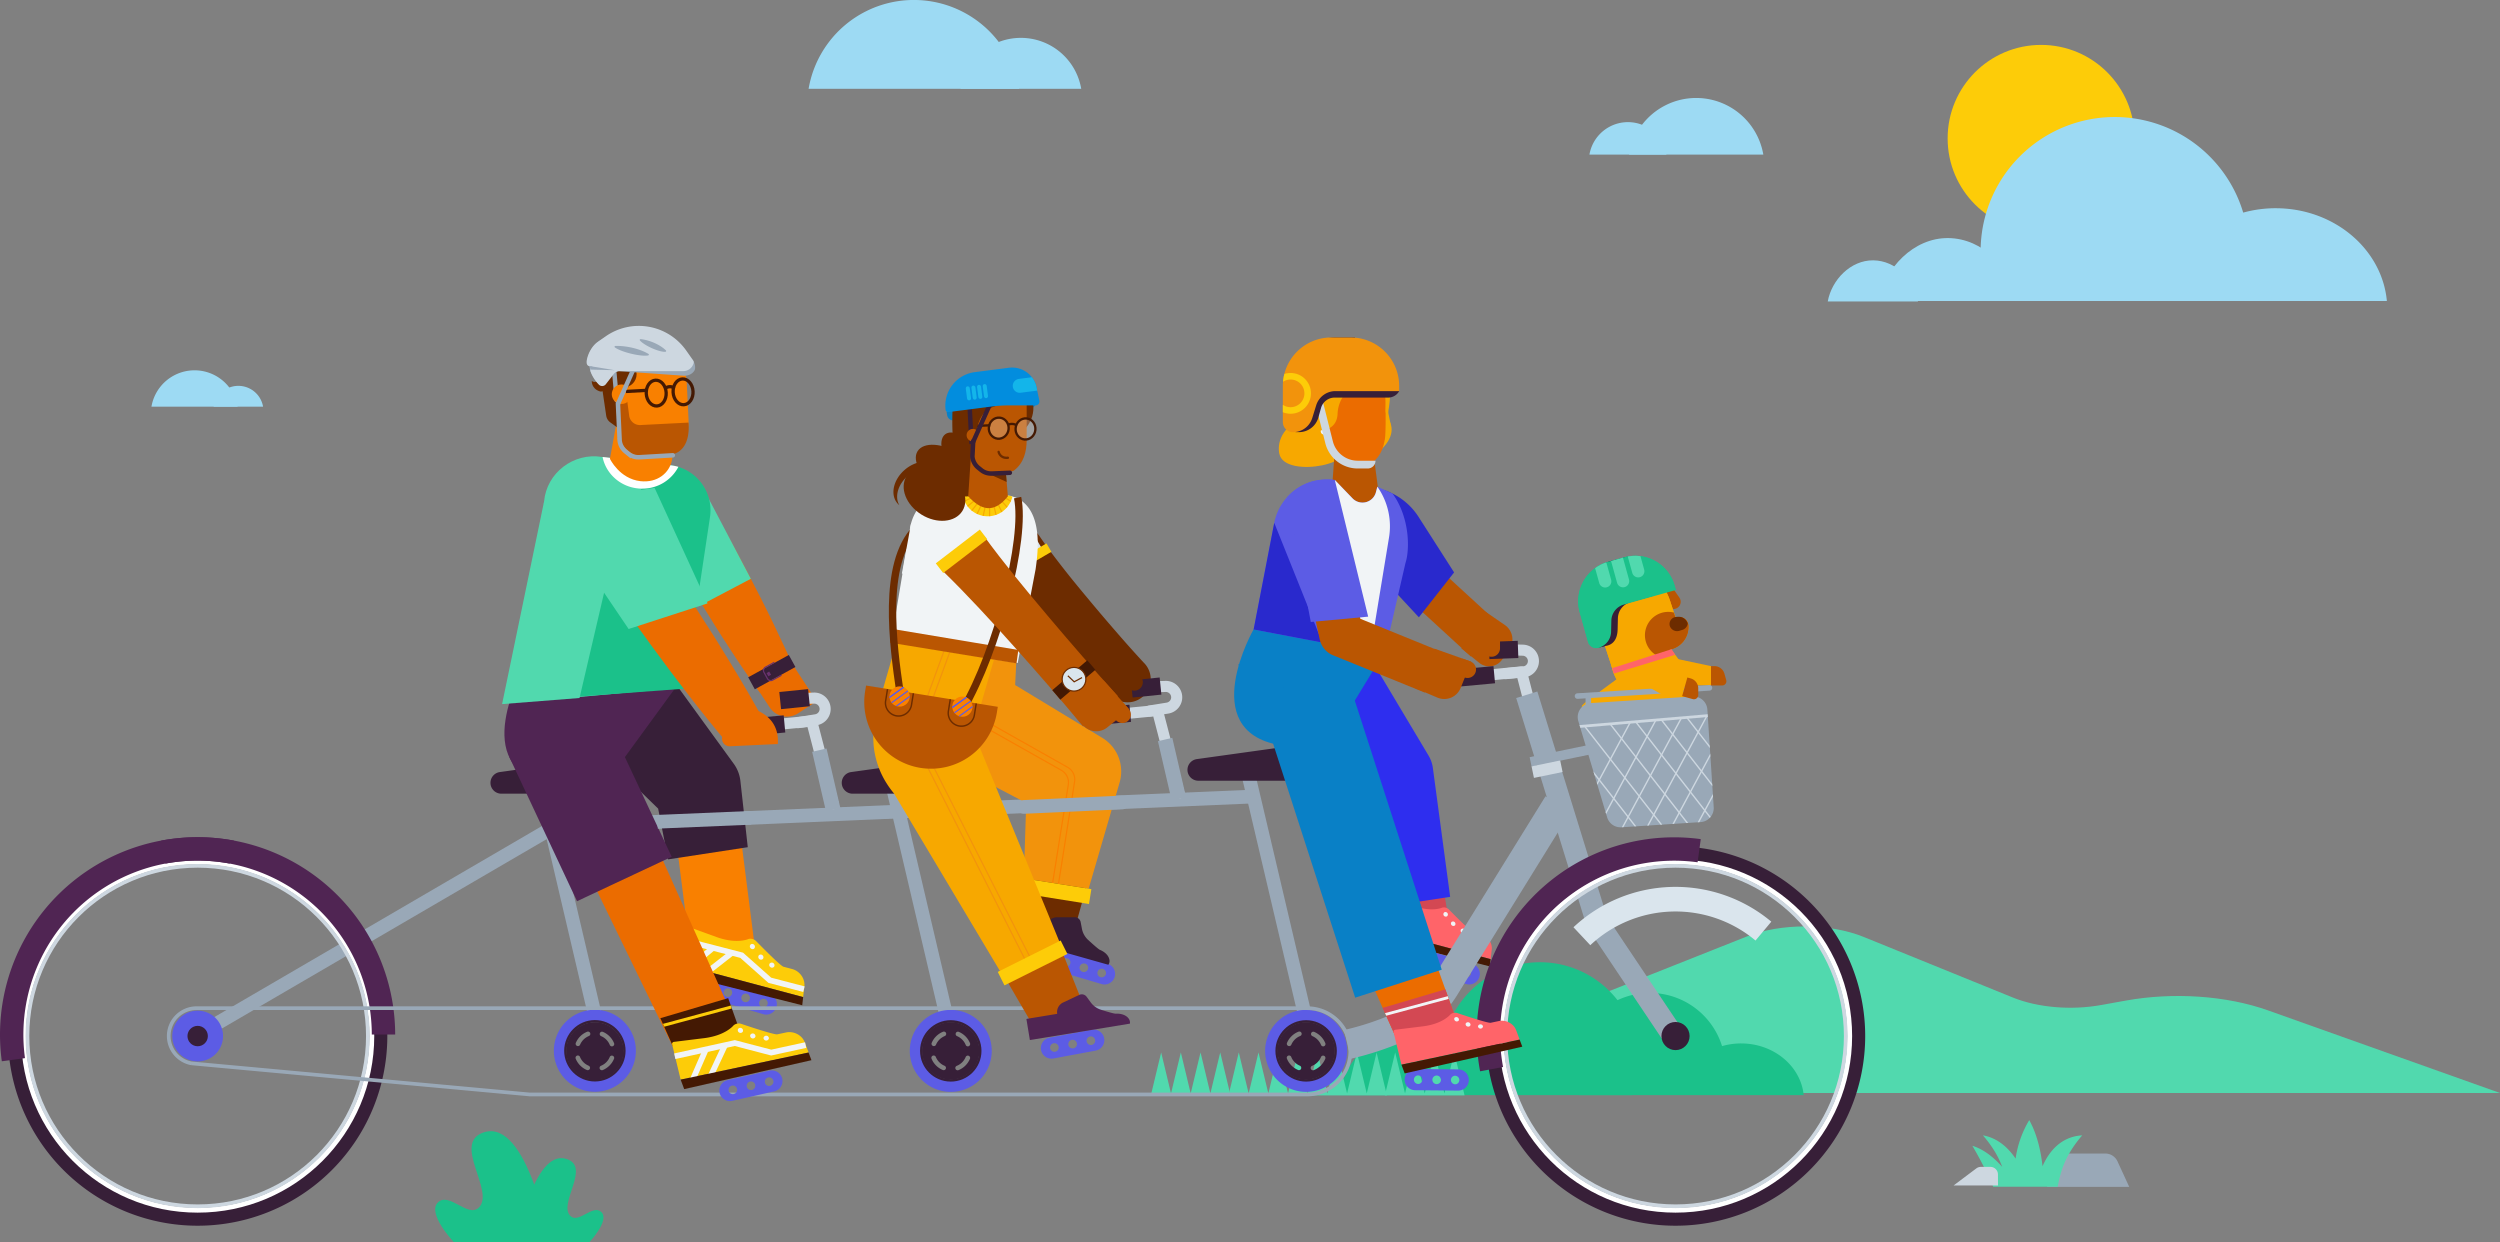 <svg id="Layer_1" data-name="Layer 1" xmlns="http://www.w3.org/2000/svg" xmlns:xlink="http://www.w3.org/1999/xlink" viewBox="0 0 1926.93 957.65"><rect x="0" y="0" width="1926.93" height="957.65" fill="#808080" stroke="none"/><defs><style>.cls-1,.cls-23,.cls-24,.cls-25,.cls-26,.cls-27,.cls-28,.cls-29,.cls-30,.cls-31,.cls-32,.cls-33,.cls-34,.cls-35,.cls-36,.cls-38,.cls-41,.cls-42,.cls-43,.cls-45,.cls-47,.cls-54,.cls-60,.cls-61,.cls-62,.cls-63,.cls-64,.cls-65,.cls-66,.cls-68,.cls-69,.cls-71,.cls-72,.cls-73,.cls-75,.cls-76,.cls-78,.cls-80,.cls-83,.cls-84{fill:none;}.cls-2{fill:#fdcc08;}.cls-3{fill:#9ddaf3;}.cls-4{fill:#51d9ae;}.cls-5{fill:#99a8b7;}.cls-6{fill:#cdd7e0;}.cls-7{fill:#1bc18a;}.cls-8{fill:#371f38;}.cls-9{fill:#d34853;}.cls-10{fill:#ff6469;}.cls-11{fill:#441903;}.cls-12{fill:#f1f4f6;}.cls-13{fill:#2e2eef;}.cls-14{clip-path:url(#clip-path);}.cls-15{fill:#f7a800;}.cls-16{fill:#ba5602;}.cls-17{fill:#f98000;}.cls-18{clip-path:url(#clip-path-2);}.cls-19{fill:#6d2c00;}.cls-20{fill:#eb6c00;}.cls-21{fill:#5c5ce5;}.cls-22{fill:#0980c6;}.cls-23,.cls-38{stroke:#ba5602;}.cls-23,.cls-24,.cls-38,.cls-62,.cls-63,.cls-66,.cls-75{stroke-linejoin:round;}.cls-23{stroke-width:33.19px;}.cls-24,.cls-33,.cls-68,.cls-69{stroke:#cdd7e0;}.cls-24,.cls-26,.cls-35,.cls-66,.cls-73,.cls-76,.cls-80{stroke-linecap:round;}.cls-24{stroke-width:8.54px;}.cls-25,.cls-34,.cls-72,.cls-80{stroke:#371f38;}.cls-25,.cls-26,.cls-27,.cls-28,.cls-29,.cls-30,.cls-31,.cls-32,.cls-33,.cls-34,.cls-35,.cls-36,.cls-41,.cls-42,.cls-43,.cls-45,.cls-47,.cls-54,.cls-59,.cls-60,.cls-61,.cls-64,.cls-65,.cls-68,.cls-69,.cls-71,.cls-72,.cls-73,.cls-76,.cls-78,.cls-80,.cls-83,.cls-84{stroke-miterlimit:10;}.cls-25{stroke-width:13.28px;}.cls-26,.cls-27,.cls-28,.cls-30,.cls-35,.cls-36,.cls-66,.cls-76,.cls-84{stroke:#99a8b7;}.cls-26,.cls-28{stroke-width:10.56px;}.cls-27{stroke-width:17.07px;}.cls-29{stroke:#dae5ed;stroke-width:18.97px;}.cls-30{stroke-width:22.76px;}.cls-31{stroke:#fff;stroke-width:3.79px;}.cls-32,.cls-63{stroke:#502553;}.cls-32{stroke-width:18.02px;}.cls-33,.cls-35,.cls-65{stroke-width:2.85px;}.cls-34{stroke-width:1.9px;}.cls-36{stroke-width:11.38px;}.cls-37{fill:#2929cd;}.cls-38{stroke-width:33.98px;}.cls-39,.cls-59{fill:#dae5ed;}.cls-40{fill:#f2930c;}.cls-41{stroke:#f98000;}.cls-41,.cls-42,.cls-45,.cls-59,.cls-60,.cls-64{stroke-width:0.95px;}.cls-42{stroke:#f2930c;}.cls-43,.cls-47,.cls-59,.cls-60,.cls-73{stroke:#6d2c00;}.cls-43{stroke-width:5.69px;}.cls-44{clip-path:url(#clip-path-3);}.cls-45{stroke:#f7a800;}.cls-46{fill:#502553;}.cls-47{stroke-width:1.13px;}.cls-48{clip-path:url(#clip-path-4);}.cls-49{clip-path:url(#clip-path-5);}.cls-50{isolation:isolate;}.cls-51{clip-path:url(#clip-path-6);}.cls-52{fill:#fa8100;}.cls-53{clip-path:url(#clip-path-7);}.cls-54{stroke:#5c5ce6;stroke-width:0.93px;}.cls-55{clip-path:url(#clip-path-8);}.cls-56{clip-path:url(#clip-path-9);}.cls-57{clip-path:url(#clip-path-10);}.cls-58{clip-path:url(#clip-path-11);}.cls-61{stroke:#f1f4f6;stroke-width:4.41px;}.cls-62{stroke:#51d9ae;stroke-width:45.52px;}.cls-63{stroke-width:80.61px;}.cls-64,.cls-65{stroke:#6a326f;}.cls-66{stroke-width:4.28px;}.cls-67{clip-path:url(#clip-path-12);}.cls-68{stroke-width:2.14px;}.cls-69{stroke-width:1.07px;}.cls-70,.cls-74{fill:#fff;}.cls-70{opacity:0.25;}.cls-71,.cls-83{stroke:#441903;}.cls-71,.cls-73{stroke-width:1.81px;}.cls-72,.cls-76,.cls-80,.cls-84{stroke-width:3.46px;}.cls-75{stroke:#0980c6;stroke-width:70.12px;}.cls-77{clip-path:url(#clip-path-13);}.cls-78{stroke:#fdcc08;stroke-width:5.05px;}.cls-79{clip-path:url(#clip-path-14);}.cls-81{fill:#028dde;}.cls-82{fill:#13b5ea;}.cls-83{stroke-width:2.54px;}</style><clipPath id="clip-path"><polygon id="SVGID" class="cls-1" points="1334.93 585.28 1219.27 556.99 1219.27 441.59 1334.93 441.59 1334.93 585.28"/></clipPath><clipPath id="clip-path-2"><path id="SVGID-2" data-name="SVGID" class="cls-1" d="M1217.29,562.76c3,4.41.8,10.47-6.93,14.26,0,0,8.77,15.17,25.48,13.25a24.78,24.78,0,0,1-7.14,5.7h0A24.93,24.93,0,0,1,1195,585.71l-.76-1.42a42,42,0,0,1-4-9.79C1186.39,558.5,1208.11,549.11,1217.29,562.76Z"/></clipPath><clipPath id="clip-path-3"><path id="SVGID-3" data-name="SVGID" class="cls-1" d="M778.79,382.19l-33-4.32-4-.49v1.06a19.51,19.51,0,0,0,38.53,4.34Z"/></clipPath><clipPath id="clip-path-4"><circle id="SVGID-4" data-name="SVGID" class="cls-1" cx="741.8" cy="544.67" r="7.81"/></clipPath><clipPath id="clip-path-5"><rect id="SVGID-5" data-name="SVGID" class="cls-1" x="733.85" y="536.63" width="16.26" height="16.26" transform="translate(85.9 1190.4) rotate(-80.83)"/></clipPath><clipPath id="clip-path-6"><rect id="SVGID-6" data-name="SVGID" class="cls-1" x="709.35" y="508.37" width="64.49" height="73.34" transform="translate(85.29 1190.26) rotate(-80.83)"/></clipPath><clipPath id="clip-path-7"><rect id="SVGID-7" data-name="SVGID" class="cls-1" x="727.14" y="529.35" width="30.35" height="30.35" transform="translate(86.42 1190.53) rotate(-80.83)"/></clipPath><clipPath id="clip-path-8"><circle id="SVGID-8" data-name="SVGID" class="cls-1" cx="693.39" cy="536.85" r="7.81"/></clipPath><clipPath id="clip-path-9"><rect id="SVGID-9" data-name="SVGID" class="cls-1" x="685.43" y="528.81" width="16.26" height="16.26" transform="translate(52.92 1136.04) rotate(-80.83)"/></clipPath><clipPath id="clip-path-10"><rect id="SVGID-10" data-name="SVGID" class="cls-1" x="660.93" y="500.55" width="64.49" height="73.34" transform="translate(52.31 1135.89) rotate(-80.83)"/></clipPath><clipPath id="clip-path-11"><rect id="SVGID-11" data-name="SVGID" class="cls-1" x="678.73" y="521.53" width="30.35" height="30.35" transform="translate(53.44 1136.16) rotate(-80.83)"/></clipPath><clipPath id="clip-path-12"><path id="SVGID-12" data-name="SVGID" class="cls-1" d="M1310.79,633.65l-61,4a10.8,10.8,0,0,1-11.06-7.69l-22.21-74.15a10.81,10.81,0,0,1,9.65-13.9l78.32-5.08a10.82,10.82,0,0,1,11.5,10.09l4.89,75.27A10.82,10.82,0,0,1,1310.79,633.65Z"/></clipPath><clipPath id="clip-path-13"><path class="cls-1" d="M1029.23,301.45h49.2v-4a37.33,37.33,0,0,0-37.33-37.34h-15a37.34,37.34,0,0,0-37.33,37.34v27.8a7.86,7.86,0,0,0,7.87,7.86h0a15.52,15.52,0,0,0,14.84-11l3-9.69A15.52,15.52,0,0,1,1029.23,301.45Z"/></clipPath><clipPath id="clip-path-14"><path class="cls-1" d="M1251.58,466l40.12-11.25-.91-3.27a31.62,31.62,0,0,0-39-21.9L1239.53,433a31.61,31.61,0,0,0-21.9,39l6.36,22.68a6.66,6.66,0,0,0,8.21,4.61h0a13.13,13.13,0,0,0,9.59-12.35l.2-8.59A13.14,13.14,0,0,1,1251.58,466Z"/></clipPath></defs><circle class="cls-2" cx="1573.23" cy="106.66" r="72.05"/><g id="House"><path class="cls-3" d="M1532.84,232c-4.08-11.3-6.36-26.74-6.22-39.45A103.37,103.37,0,0,1,1729,163.88a93.68,93.68,0,0,1,26-3.38c44.71.48,81.07,31.86,84.73,71.48Z"/><path class="cls-3" d="M1448,232c4.67-25.41,26.94-48.79,53.66-48.5s48.56,23,52.69,48.5Z"/><path class="cls-3" d="M1408.78,232.37c3-16.61,17.61-31.9,35.08-31.71s31.75,15,34.45,31.71Z"/><path class="cls-3" d="M1359.12,119.18a52.5,52.5,0,0,0-103.5,0Z"/><path class="cls-3" d="M1284.45,119.18a30.11,30.11,0,0,0-59.36,0Z"/></g><path class="cls-3" d="M623.24,68.46a82.31,82.31,0,0,1,162.28,0Z"/><path class="cls-3" d="M740.32,68.46a47.2,47.2,0,0,1,93.06,0Z"/><path class="cls-3" d="M116.73,313.46a33.7,33.7,0,0,1,66.44,0Z"/><path class="cls-3" d="M164.67,313.46a19.33,19.33,0,0,1,38.1,0Z"/><path class="cls-4" d="M1436.41,722.14l115,46.71c19.15,7.77,45,10,68.13,5.79l19-3.42c36.75-6.63,77.63-3.82,109.5,7.53l178.92,63.71H1042.5l303.7-120.57C1372.7,711.37,1410.14,711.48,1436.41,722.14Z"/><path class="cls-5" d="M1641.13,914.78h-63.22V903a13.89,13.89,0,0,1,13.89-13.89h30.91a10.34,10.34,0,0,1,9.38,6Z"/><path class="cls-4" d="M1520.23,883.13a287.66,287.66,0,0,1,16.1,31.57H1586c2.42-12.61,5.83-24.29,18.91-39.61-16.79,1-25.84,13-30.6,23.81-1.31-12.56-4.56-25.44-10.23-35.55A79.48,79.48,0,0,0,1553.57,893c-5.57-8.18-13.71-15.86-25.19-17.92,7.74,9.06,12.1,16.86,14.86,24.32C1537.35,892.75,1529.52,886,1520.23,883.13Z"/><path class="cls-6" d="M1540,913.7H1505.8l17.51-13.14a5.88,5.88,0,0,1,3.5-1.16h7.32a5.83,5.83,0,0,1,5.83,5.82Z"/><path class="cls-7" d="M1257.9,844.08A75.81,75.81,0,1,0,1114.51,795a69.06,69.06,0,0,0-19.09-2.68c-32.8,0-59.73,22.73-62.73,51.77Z"/><path class="cls-7" d="M1217,844.08a58.32,58.32,0,1,1,110.31-37.76,52.74,52.74,0,0,1,14.67-2.07c25.24,0,46,17.49,48.26,39.83Z"/><polygon class="cls-4" points="1120.9 811.18 1113.31 842.82 1105.72 811.18 1098.13 842.82 1090.54 811.18 1082.95 842.82 1075.36 811.18 1067.42 844.29 1082.6 844.29 1083.31 844.29 1097.78 844.29 1098.48 844.29 1112.95 844.29 1113.66 844.29 1128.84 844.29 1120.9 811.18"/><polygon class="cls-4" points="1061.05 811.18 1053.46 842.82 1045.87 811.18 1038.28 842.82 1030.69 811.18 1023.11 842.82 1015.52 811.18 1007.58 844.29 1022.75 844.29 1023.46 844.29 1037.93 844.29 1038.64 844.29 1053.11 844.29 1053.82 844.29 1068.99 844.29 1061.05 811.18"/><polygon class="cls-4" points="1000.37 811.18 992.78 842.82 985.19 811.18 977.6 842.82 970.01 811.18 962.42 842.82 954.83 811.18 946.89 844.29 962.07 844.29 962.77 844.29 977.25 844.29 977.95 844.29 992.42 844.29 993.13 844.29 1008.31 844.29 1000.37 811.18"/><polygon class="cls-4" points="940.52 811.18 932.93 842.82 925.34 811.18 917.75 842.82 910.16 811.18 902.58 842.82 894.99 811.18 887.04 844.29 902.22 844.29 902.93 844.29 917.4 844.29 918.11 844.29 932.58 844.29 933.28 844.29 948.46 844.29 940.52 811.18"/><path class="cls-7" d="M423.86,957.65s-17.14-95.43-50.7-84.95c-25.54,8,8.87,45.55-4.17,58.11-8.37,8.07-22.84-12.41-31.47-4s12.12,30.43,12.12,30.43l74.22.43"/><path class="cls-7" d="M398.11,957.65s13-72.34,38.42-64.39c19.36,6-6.72,34.53,3.16,44,6.35,6.11,17.32-9.41,23.86-3s-9.19,23.07-9.19,23.07l-56.25.32"/><path class="cls-8" d="M1271.66,460.37l17.8-5-35.08-26.28-12,3.11a31.62,31.62,0,0,0-21.9,39l6.53,23.31a6,6,0,0,0,7.41,4.15l17.84-5a13.14,13.14,0,0,0,9.59-12.35l.2-8.59A13.15,13.15,0,0,1,1271.66,460.37Z"/><path class="cls-7" d="M1251.58,466l40.12-11.25-.91-3.27a31.62,31.62,0,0,0-39-21.9L1239.53,433a31.61,31.61,0,0,0-21.9,39l6.36,22.68a6.66,6.66,0,0,0,8.21,4.61h0a13.13,13.13,0,0,0,9.59-12.35l.2-8.59A13.14,13.14,0,0,1,1251.58,466Z"/><polygon class="cls-9" points="1065.01 666.05 1071.91 708.48 1115.62 703.23 1108.51 659.54 1065.01 666.05"/><path class="cls-10" d="M1062.6,716.26l5.66-23.89a1.43,1.43,0,0,1,1.86-1.21l19.93,7.2c13.79,4.89,21.59,1.21,21.59,1.21a5.49,5.49,0,0,1,5.06,1.37s16.56,17,18.81,17.61l6,1.6c5.15,1.37,8.86,6.62,8.29,11.71l-.83,7.44Z"/><polygon class="cls-11" points="1148.33 744.88 1061.83 723.15 1062.6 716.26 1148.95 739.3 1148.33 744.88"/><path class="cls-12" d="M1126,716.53a1.86,1.86,0,0,0,3.27,1.77,1.82,1.82,0,0,0-.85-2.34A1.85,1.85,0,0,0,1126,716.53Z"/><path class="cls-12" d="M1118.79,710.64a1.87,1.87,0,0,0,2.66,2.61,1.88,1.88,0,0,0-2.66-2.61Z"/><path class="cls-12" d="M1113.22,703.2a1.87,1.87,0,0,0,2.08,3.09,1.87,1.87,0,0,0-2.08-3.09Z"/><path class="cls-13" d="M1066.45,699.07l-16.85-98.92,4.65,11.67-53.19-66.05,55.22-38.44,43.47,72.81,1.4,2.35a24.86,24.86,0,0,1,3.25,9.32l13.34,99.45Z"/><g class="cls-14"><polygon class="cls-15" points="1318.8 528.36 1291.13 528.36 1290.29 507.38 1318.8 513.43 1318.8 528.36"/><path class="cls-16" d="M1318.8,528.36h8.55a3.29,3.29,0,0,0,3.17-4.2l-1.39-4.93a8,8,0,0,0-7.67-5.8h-2.66Z"/><polygon class="cls-15" points="1233.93 566.93 1251.35 600.68 1242.14 605.58 1216.76 576.09 1233.93 566.93"/><circle class="cls-15" cx="1225.34" cy="571.51" r="9.73"/><path class="cls-16" d="M1238.75,595.27h18.19a0,0,0,0,1,0,0v0a6.81,6.81,0,0,1-6.81,6.81h-4.57a6.81,6.81,0,0,1-6.81-6.81v0A0,0,0,0,1,1238.75,595.27Z" transform="translate(2630.59 539.13) rotate(151.9)"/><polygon class="cls-17" points="1253.63 556.42 1269.88 590.79 1260.67 595.7 1238.16 564.67 1253.63 556.42"/><circle class="cls-17" cx="1245.9" cy="560.55" r="8.77"/><path class="cls-16" d="M1257.28,585.39h18.19a0,0,0,0,1,0,0v0a6.81,6.81,0,0,1-6.81,6.81h-4.57a6.81,6.81,0,0,1-6.81-6.81v0A0,0,0,0,1,1257.28,585.39Z" transform="translate(2660.8 511.8) rotate(151.9)"/><circle class="cls-15" cx="1277.1" cy="543.92" r="8.77"/><circle class="cls-17" cx="1291.99" cy="535.97" r="8.77"/><path class="cls-15" d="M1223.73,539.93l22.48-16.53a23.69,23.69,0,0,1,38.21-28c.11.14.2.29.31.44l11.4,15.51a38.12,38.12,0,0,1-8.13,53.29l-29.94,22a29,29,0,0,1-40.51-6.18h0A29,29,0,0,1,1223.73,539.93Z"/><g class="cls-18"><path class="cls-16" d="M1197.87,581.21a17.74,17.74,0,0,1-.59-12.3,6.69,6.69,0,0,1,10.26-3.47,6.61,6.61,0,0,1,2.51,7.36,12.1,12.1,0,0,0-.35,1.41,3.31,3.31,0,0,0,.14,1.92,4.84,4.84,0,0,0,6.3,2.58,6.53,6.53,0,0,1,1.85-1.47,6.69,6.69,0,1,1,6.3,11.81c-.08.05-2,1.2-3,1.61A17.85,17.85,0,0,1,1197.87,581.21Z"/></g><path class="cls-16" d="M1273.19,458c-2.65-2.74-2.7-6.91-2.09-10.4,1.6-.78,3.21-1.49,4.85-2.12a8.66,8.66,0,0,1,10.34,3.46l8.14,11.7a5.58,5.58,0,0,1-6.29,8.5C1284.57,468,1279.72,464.82,1273.19,458Z"/><circle class="cls-15" cx="1266.59" cy="512.26" r="23.7"/><path class="cls-15" d="M1236.52,496.23l-4.82-14.8a27.88,27.88,0,0,1,17.82-35.24c29.08-9.27,35.73,10.77,38.19,18.33l4.44,13.65h0l-5.48,26.28-42.89,14Z"/><path class="cls-15" d="M1249.52,446.19c29.08-9.27,35.73,10.77,38.19,18.33l3.68,11.31c.85-.1,1.69-.18,2.52-.23h0v0h.63c.35,0,.75.08,1.19.15a7.06,7.06,0,0,1,5.62,6.53,17.75,17.75,0,0,1-13.9,18.28l-.81,3.87-42.89,14-7.26-22.2-4.82-14.8A27.88,27.88,0,0,1,1249.52,446.19Z"/><path class="cls-16" d="M1268.67,494.91a18,18,0,0,1,21.52-22.77l1.2,3.69c.85-.1,1.69-.18,2.52-.23h0v0h.63c.35,0,.75.08,1.19.15a7.06,7.06,0,0,1,5.62,6.53,17.75,17.75,0,0,1-13.9,18.28l-.81,3.87-6.69,2.18A18,18,0,0,1,1268.67,494.91Z"/><path class="cls-16" d="M1275.28,488.62c-.5-9.2,10-12.56,18.65-13h0v0h.62c.35,0,.76.08,1.2.15a7.07,7.07,0,0,1,5.62,6.53h0a17.77,17.77,0,0,1-16.78,18.7l-.88,0C1276.71,500.9,1275.45,491.71,1275.28,488.62Z"/><path class="cls-19" d="M1287,482.34a5.47,5.47,0,0,1,4.79-6.8c.61-.06,1.22-.11,1.82-.14h0v0h.63c.35,0,.75.07,1.19.14a7.08,7.08,0,0,1,5.4,5.17,5.78,5.78,0,0,1-4,4.75l-2.36.73a5.94,5.94,0,0,1-7.27-3.29A4,4,0,0,1,1287,482.34Z"/><polygon class="cls-10" points="1243.92 519.18 1291.25 504.67 1288.35 500.39 1242.63 514.99 1243.92 519.18"/><path class="cls-16" d="M1228.56,461.67a33.2,33.2,0,0,1,6.84-.27l3.31.36a71.51,71.51,0,0,0,.52,24.63,5.51,5.51,0,0,1-6.3,6.47h0a9.63,9.63,0,0,1-8-9.77l.13-16.67A4.27,4.27,0,0,1,1228.56,461.67Z"/></g><path class="cls-20" d="M590.22,519.37h32.94a0,0,0,0,1,0,0v32.81a0,0,0,0,1,0,0h-17a15.93,15.93,0,0,1-15.93-15.93V519.37A0,0,0,0,1,590.22,519.37Z" transform="translate(-194.45 420.47) rotate(-33.26)"/><path class="cls-15" d="M1071.93,327.36l-14.38,3.22v-27.1l14-.15C1068.28,316.54,1070.24,317.59,1071.93,327.36Z"/><path class="cls-15" d="M1048.62,335.42c2.17,10.43-16.17,20.46-29.43,23.22s-31,1.5-33.13-8.93,4.23-23.59,22.56-29C1021.61,316.88,1046.45,325,1048.62,335.42Z"/><path class="cls-15" d="M1071.64,326c3.79,9.43-3.68,19.31-14.79,26.59s-17.5,3.8-23.33-5.11-3.68-17.18,7.43-24.45S1067.66,316.1,1071.64,326Z"/><polygon class="cls-16" points="1029.36 338.61 1057.13 338.36 1064.16 391.67 1044.76 396.39 1026.42 380.83 1029.36 338.61"/><path class="cls-20" d="M1068,326.93V306.82c0-9.2-13.5-20.44-25.76-20.45H1034c-9.63,0-9.88,11.21-9.89,20.41l0,25.32c0,9.35,2.35,18.27,10,24.07,2.23,1.68,21.86,1.69,24,0,5.86-4.49,8.15-10.83,9.33-17.76C1067.82,336.69,1068,328.85,1068,326.93Z"/><circle class="cls-20" cx="1024.13" cy="327.36" r="4.94"/><circle class="cls-12" cx="1020.72" cy="332.3" r="2.74"/><path class="cls-15" d="M1022.48,285.9c-2.11,4.77-6.89,8.34-11,10.39a19.45,19.45,0,0,0-10.38,18.36c.42,9.68,6,17.12,15.09,17.13,12.62,0,14.57-8.38,14.76-12.58a26.82,26.82,0,0,1,1.81-8.86c3-7.4,10.07-17.48,26-9.8C1071.07,277.12,1035.65,256.15,1022.48,285.9Z"/><path class="cls-15" d="M1058.78,300.54c7.67-3.4,9,2.26,9.27,7.88.37,6.72-1.15,11.6,1.71,10.31,0,0,6.17-29.6-4.2-35.91C1056.55,277.34,1052.73,287.32,1058.78,300.54Z"/><path class="cls-21" d="M1068.58,750.7h0a8.19,8.19,0,0,0,5.52,10.17l31.76,9.42a8.16,8.16,0,0,0,10.16-5.51h0a8.16,8.16,0,0,0-5.51-10.16l-31.76-9.43A8.19,8.19,0,0,0,1068.58,750.7Zm9.82,6.29a3.32,3.32,0,1,1,3.07-1.67A3.33,3.33,0,0,1,1078.4,757Zm13.71,4.06a3.32,3.32,0,1,1,3.07-1.66A3.27,3.27,0,0,1,1092.11,761.05Zm13.71,4.07a3.32,3.32,0,1,1,3.07-1.66A3.27,3.27,0,0,1,1105.82,765.12Z"/><path class="cls-21" d="M1092.85,738.88h0a8.18,8.18,0,0,0,5.51,10.17l31.76,9.42a8.19,8.19,0,0,0,10.17-5.51h0a8.19,8.19,0,0,0-5.52-10.17L1103,733.37A8.16,8.16,0,0,0,1092.85,738.88Zm9.81,6.28a3.32,3.32,0,0,1-2.69-4.95,3.28,3.28,0,0,1,3.08-1.67,3.31,3.31,0,0,1,2.68,5A3.27,3.27,0,0,1,1102.66,745.16Zm13.71,4.07a3.31,3.31,0,0,1-2.68-5,3.27,3.27,0,0,1,3.07-1.66,3.32,3.32,0,1,1-.39,6.62Zm13.71,4.07a3.32,3.32,0,0,1-2.68-5,3.27,3.27,0,0,1,3.07-1.66,3.32,3.32,0,1,1-.39,6.62Z"/><path class="cls-21" d="M811.72,738.88h0a8.19,8.19,0,0,0,5.51,10.17L849,758.47A8.17,8.17,0,0,0,859.16,753h0a8.18,8.18,0,0,0-5.51-10.17l-31.76-9.42A8.18,8.18,0,0,0,811.72,738.88Zm9.82,6.28a3.32,3.32,0,0,1-2.69-4.95,3.28,3.28,0,0,1,3.07-1.67,3.32,3.32,0,0,1,2.69,5A3.28,3.28,0,0,1,821.54,745.16Zm13.71,4.07a3.32,3.32,0,0,1-2.69-5,3.32,3.32,0,1,1,2.69,5ZM849,753.3a3.32,3.32,0,0,1-2.69-5,3.32,3.32,0,1,1,2.69,5Z"/><path class="cls-21" d="M551,762.12h0a8.16,8.16,0,0,0,5.51,10.16l31.76,9.42a8.18,8.18,0,0,0,10.17-5.51h0A8.18,8.18,0,0,0,592.91,766l-31.76-9.43A8.18,8.18,0,0,0,551,762.12Zm9.82,6.28a3.32,3.32,0,1,1,3.07-1.67A3.32,3.32,0,0,1,560.81,768.4Zm13.71,4.07a3.32,3.32,0,1,1,3.07-1.67A3.33,3.33,0,0,1,574.52,772.47Zm13.71,4.06a3.32,3.32,0,1,1,3.07-1.66A3.32,3.32,0,0,1,588.23,776.53Z"/><polygon class="cls-22" points="954.44 512.03 1067.68 501.55 1031.53 560.79 971.98 558.95 954.44 512.03"/><path class="cls-22" d="M1004.33,491.27l-37.87-6.58s-45.1,78.33,20,89.63l37.46,10,11.17-85.82Z"/><line class="cls-23" x1="1103.65" y1="455.91" x2="1145" y2="493.85"/><path class="cls-16" d="M1159.81,481.68l-14.28-9.81-.77-.46-18.37,28.37,14.18,11.44a12.15,12.15,0,0,0,17.15-2.74l5.5-7.7A13.58,13.58,0,0,0,1159.81,481.68Z"/><path class="cls-19" d="M801.27,413.31c6,8.85,12.53,17.32,19.1,25.72s13.39,16.58,20.21,24.77,13.74,16.27,20.72,24.31,14.06,16,21.34,23.79a17.82,17.82,0,0,1-26,24.33c-.29-.32-.6-.68-.87-1-6.68-8.31-13.58-16.42-20.53-24.49s-14-16-21.14-24S799.81,471,792.42,463.27s-14.86-15.3-22.77-22.54a21.06,21.06,0,0,1,28.45-31.07A22.25,22.25,0,0,1,801.27,413.31Z"/><path class="cls-24" d="M886.18,548l13.7-2.22a8.42,8.42,0,0,0,7-9.55h0a8.41,8.41,0,0,0-8.63-7.15l-13.61.5"/><line class="cls-25" x1="894.5" y1="528.79" x2="872.32" y2="531.03"/><path class="cls-24" d="M615.19,557l13.71-2.22a8.4,8.4,0,0,0,7-9.54h0a8.4,8.4,0,0,0-8.62-7.16l-13.61.51"/><line class="cls-25" x1="623.52" y1="537.74" x2="601.34" y2="539.98"/><path class="cls-24" d="M1160.5,519.24l13.82-1.34a8.39,8.39,0,0,0,7.57-9.07h0a8.39,8.39,0,0,0-8.14-7.69l-13.62-.38"/><line class="cls-25" x1="1170.06" y1="500.56" x2="1147.78" y2="501.37"/><polyline class="cls-24" points="1189.19 581.51 1172.68 517.87 1127.53 522.26"/><line class="cls-25" x1="1151.73" y1="520.04" x2="1120.52" y2="522.92"/><line class="cls-26" x1="425.67" y1="638.15" x2="154.78" y2="796.13"/><line class="cls-26" x1="964.26" y1="614.03" x2="427.92" y2="636.74"/><polyline class="cls-27" points="1291.14 800.52 1230.8 710.42 1176.79 535.5"/><line class="cls-28" x1="417.01" y1="605.18" x2="459.75" y2="787.46"/><path class="cls-8" d="M461,611.75H386.41a8.38,8.38,0,0,1-8.37-8.38h0a8.38,8.38,0,0,1,7.22-8.29l60.11-8.38a19.13,19.13,0,0,1,21.77,18.95h0A6.1,6.1,0,0,1,461,611.75Z"/><line class="cls-28" x1="687.77" y1="605.18" x2="730.51" y2="787.46"/><path class="cls-8" d="M731.81,611.75H657.18a8.38,8.38,0,0,1-8.38-8.38h0a8.38,8.38,0,0,1,7.22-8.29l60.12-8.38a19.13,19.13,0,0,1,21.77,18.95h0A6.1,6.1,0,0,1,731.81,611.75Z"/><line class="cls-28" x1="962.56" y1="598.57" x2="1006.97" y2="787.46"/><path class="cls-8" d="M998.27,601.76H923.64a8.38,8.38,0,0,1-8.37-8.38h0a8.38,8.38,0,0,1,7.21-8.29l60.12-8.38a19.13,19.13,0,0,1,21.77,18.95h0A6.1,6.1,0,0,1,998.27,601.76Z"/><path class="cls-29" d="M1219.27,721.61a105.53,105.53,0,0,1,139.92-3.94"/><path class="cls-30" d="M1038.54,805A225.44,225.44,0,0,0,1077,792.45h0a79.9,79.9,0,0,0,36.4-31.35l87.51-141.36"/><path class="cls-8" d="M1291.45,652.37a146.19,146.19,0,1,0,146.19,146.19A146.19,146.19,0,0,0,1291.45,652.37Zm0,278.87a132.68,132.68,0,1,1,132.68-132.68A132.68,132.68,0,0,1,1291.45,931.24Z"/><circle class="cls-31" cx="1291.45" cy="798.56" r="134.22"/><path class="cls-32" d="M1149.68,824.07a143.17,143.17,0,0,1,160-168.37"/><circle class="cls-33" cx="1291.45" cy="798.56" r="131.2"/><circle class="cls-8" cx="1291.45" cy="798.56" r="10.85"/><circle class="cls-21" cx="152.35" cy="798.56" r="19.58"/><path class="cls-8" d="M298.54,798.56A146.19,146.19,0,1,0,152.35,944.75,146.19,146.19,0,0,0,298.54,798.56Zm-278.87,0A132.69,132.69,0,1,1,152.35,931.24,132.68,132.68,0,0,1,19.67,798.56Z"/><circle class="cls-31" cx="152.35" cy="798.56" r="134.22"/><path class="cls-32" d="M125.89,656.79A143.21,143.21,0,0,1,295.58,797.4"/><path class="cls-32" d="M178.69,656.79a143.17,143.17,0,0,0-168.37,160"/><circle class="cls-33" cx="152.35" cy="798.56" r="131.2"/><circle class="cls-8" cx="152.35" cy="798.56" r="7.86"/><path class="cls-21" d="M1006.72,778.37a31.6,31.6,0,1,0,31.61,31.6A31.6,31.6,0,0,0,1006.72,778.37Zm0,54.45A22.85,22.85,0,1,1,1029.57,810,22.85,22.85,0,0,1,1006.72,832.82Z"/><circle class="cls-8" cx="1006.72" cy="810" r="6.38"/><circle class="cls-34" cx="1006.72" cy="810" r="22.72"/><path class="cls-21" d="M1082.66,832.07h0a8.18,8.18,0,0,0,8.1,8.25l33.13.29a8.18,8.18,0,0,0,8.25-8.11h0a8.17,8.17,0,0,0-8.1-8.24l-33.13-.29A8.17,8.17,0,0,0,1082.66,832.07Zm11.17,3.33a3.32,3.32,0,0,1-3.95-4,3.28,3.28,0,0,1,2.49-2.44,3.32,3.32,0,0,1,1.46,6.47Zm14.3.12a3.32,3.32,0,0,1-4-4,3.28,3.28,0,0,1,2.49-2.45,3.32,3.32,0,0,1,3.95,4A3.28,3.28,0,0,1,1108.13,835.52Zm14.3.13a3.32,3.32,0,0,1-4-4,3.28,3.28,0,0,1,2.49-2.45,3.32,3.32,0,0,1,1.46,6.47Z"/><path class="cls-21" d="M802.41,809.31h0a8.18,8.18,0,0,0,9.54,6.54l32.57-6.07a8.19,8.19,0,0,0,6.54-9.54h0a8.19,8.19,0,0,0-9.54-6.54L809,799.78A8.16,8.16,0,0,0,802.41,809.31Zm11.6,1.12a3.32,3.32,0,1,1,2-2.88A3.27,3.27,0,0,1,814,810.43Zm14.06-2.62a3.32,3.32,0,1,1,2-2.88A3.28,3.28,0,0,1,828.07,807.81Zm14.06-2.62a3.32,3.32,0,1,1,2-2.88A3.32,3.32,0,0,1,842.13,805.19Z"/><path class="cls-5" d="M1310.79,633.65l-61,4a10.8,10.8,0,0,1-11.06-7.69l-22.21-74.15a10.81,10.81,0,0,1,9.65-13.9l78.32-5.08a10.82,10.82,0,0,1,11.5,10.09l4.89,75.27A10.82,10.82,0,0,1,1310.79,633.65Z"/><rect class="cls-5" x="1179.31" y="578.8" width="45.59" height="7.4" transform="translate(-92.95 255.08) rotate(-11.66)"/><rect class="cls-6" x="1181.19" y="588.22" width="22.54" height="9.08" transform="translate(-95.22 253.34) rotate(-11.66)"/><path class="cls-21" d="M732.82,778.4a31.6,31.6,0,1,0,31.6,31.6A31.6,31.6,0,0,0,732.82,778.4Zm0,54.45A22.85,22.85,0,1,1,755.67,810,22.85,22.85,0,0,1,732.82,832.85Z"/><circle class="cls-8" cx="732.82" cy="810" r="6.38"/><circle class="cls-34" cx="732.82" cy="810" r="22.72"/><path class="cls-21" d="M458.52,778.3a31.61,31.61,0,1,0,31.6,31.61A31.6,31.6,0,0,0,458.52,778.3Zm0,54.46a22.85,22.85,0,1,1,22.85-22.85A22.85,22.85,0,0,1,458.52,832.76Z"/><circle class="cls-8" cx="458.52" cy="809.91" r="6.38"/><circle class="cls-34" cx="458.52" cy="809.91" r="22.72"/><path class="cls-35" d="M151.5,777.08h856.06a33.25,33.25,0,0,1,33.25,33.26h0a33.25,33.25,0,0,1-33.25,33.25H408.38l-260.92-24a21.45,21.45,0,0,1-17.4-21.06h0A21.45,21.45,0,0,1,151.5,777.08Z"/><polyline class="cls-24" points="642.13 619.46 625.61 555.81 580.46 560.2"/><line class="cls-25" x1="604.66" y1="557.98" x2="573.45" y2="560.86"/><line class="cls-36" x1="631.53" y1="578.19" x2="642.17" y2="624.05"/><polyline class="cls-24" points="908.63 611.26 892.11 547.62 846.96 552.01"/><line class="cls-25" x1="871.16" y1="549.78" x2="839.95" y2="552.66"/><line class="cls-36" x1="898.03" y1="569.99" x2="908.67" y2="615.86"/><path class="cls-37" d="M1093.25,398.2l27.53,43-27.16,34.6s-44-47.4-44.07-47.48l11.88-52A50.23,50.23,0,0,1,1093.25,398.2Z"/><path class="cls-21" d="M1028.81,369.91l13.71,14.23a10.68,10.68,0,0,0,18-4.78l1.09-4.27,11.75,5.36c13.18,18.26,13.43,42.82,9.94,53.48l-16.21,70.5L966.25,485.18,982.15,403a41.36,41.36,0,0,1,46.66-33Z"/><polygon class="cls-37" points="1019.19 495.28 966.25 485.18 982.15 402.96 1019.19 495.28"/><path class="cls-12" d="M1028.81,369.91l13.71,14.23a10.68,10.68,0,0,0,18-4.78l1.09-4.27h0a52.94,52.94,0,0,1,9,39.23L1054.54,512l-33.82-16.43,8.09-125.66Z"/><path class="cls-16" d="M1156.17,499.73l0-6.54-13-2.55-.14,9a6.55,6.55,0,0,0,6.51,6.58h0A6.55,6.55,0,0,0,1156.17,499.73Z"/><polyline class="cls-38" points="1013.42 395.34 1033.82 489.31 1104.54 518.07"/><path class="cls-16" d="M1107.85,537.67l-15.95-6.79-.8-.4L1105.72,500,1134,510l-8.18,20.25A13.58,13.58,0,0,1,1107.85,537.67Z"/><path class="cls-16" d="M1124.58,509.51h6.54a6.54,6.54,0,0,1,6.54,6.54v0a6.54,6.54,0,0,1-6.54,6.54h-6.54a0,0,0,0,1,0,0V509.51A0,0,0,0,1,1124.58,509.51Z" transform="translate(243.98 -355) rotate(19.95)"/><path class="cls-21" d="M1028.81,369.91l25.73,105.38-44.22,4.12-18.13-96.26C1001.83,372.57,1014.11,368.32,1028.81,369.91Z"/><rect class="cls-39" x="778" y="407.34" width="26.48" height="22.97" transform="matrix(0.86, -0.5, 0.5, 0.86, -103.23, 456.2)"/><rect class="cls-2" x="783.83" y="425.06" width="26.48" height="7.5" transform="translate(-107.47 460.5) rotate(-30.29)"/><rect class="cls-19" x="790.03" y="660.59" width="45.32" height="54.35" transform="translate(213.14 -192.02) rotate(15.49)"/><path class="cls-8" d="M806.83,713h0a8.2,8.2,0,0,1,7.87-6l13.72,0a4.59,4.59,0,0,1,4.52,3.7l1,5.27a15.72,15.72,0,0,0,4.8,8.54c3.37,3.08,7.91,7.13,9,7.59,6.77,2.77,8.86,8.36,6.54,11.52L779.2,722.37l4.41-15.77H784Z"/><path class="cls-40" d="M789.1,677l2.79-85.29,17.87,37-86.41-45.21a36,36,0,0,1-18.84-25.89l-1-5.9-7.1-43,87.24-5-2.15,43.52-19.81-31.79L845.12,566l4.53,2.74A30.23,30.23,0,0,1,863,603L839.1,685Z"/><path class="cls-41" d="M811.25,681l12.17-76.21a10.76,10.76,0,0,0-5.34-11.07l-78.4-44.2-2.48-43.25"/><path class="cls-41" d="M815.74,682.1l12.52-79.61a10.78,10.78,0,0,0-5.35-11.07l-78.39-44.2L742,504"/><rect class="cls-2" x="776.05" y="680.13" width="64.66" height="11.6" transform="translate(118.35 -118.95) rotate(9.08)"/><polygon class="cls-16" points="797.58 792.85 838.39 783.04 808.51 707.91 750.3 711.74 797.58 792.85"/><path class="cls-15" d="M772.39,486.65l-16.18,56-4.05,14-1,3.5c-.09.29-.18.62-.22.78l-.27,1.08-.64,2.37-.74,2.73c-.16.62-.25,1-.3,1.3-.09.49,0,.37,0-.19a10.38,10.38,0,0,0-1.33-4.74c-.31-.51-.48-.66-.37-.55h0l6.08,8.8,64.38,157-45.25,22.63-87-145.72,6.08,8.8h0a73.06,73.06,0,0,1-9.23-12.34,66.31,66.31,0,0,1-6.79-15.82,68.17,68.17,0,0,1-1.81-8.6,70.46,70.46,0,0,1-.64-8.44,75.23,75.23,0,0,1,1.34-14.88c.4-2.16.87-4.15,1.31-5.91s.88-3.3,1.19-4.4l.77-2.91,1-3.6,4.15-14.4L699.5,465.6Z"/><path class="cls-42" d="M740.43,479.74l-26.17,71.49c-1.77,7.75-6.36,20.58,4.36,38l76.46,150.87"/><path class="cls-42" d="M735.69,479.74l-26.18,71.49c-1.77,7.75-6.35,20.58,4.37,38l76.46,150.87"/><path class="cls-12" d="M746.34,378l33,4.32,4,1.35C804.42,393.4,800,426,798.21,438.79l-13.78,72.26-97.61-16.19,14.66-88.08a35.54,35.54,0,0,1,39.34-29.45Z"/><polygon class="cls-16" points="686.07 495.36 783.48 511.3 784.91 500.99 688.11 484.82 686.07 495.36"/><path class="cls-43" d="M742.34,546.56c26.23-44.86,48.62-131.37,42-163"/><path class="cls-16" d="M757.82,412.29c7.92,11,16.28,21.61,24.72,32.15s17.13,20.86,25.82,31.18c17.41,20.62,35.06,41,53.28,60.94l-26.87,23.35c-17.17-20.83-34.92-41.16-52.9-61.28-9-10.05-18-20.1-27.26-29.93s-18.6-19.59-28.38-29Z"/><path class="cls-2" d="M778.79,382.19l-33-4.32-4-.49v1.06a19.51,19.51,0,0,0,38.53,4.34Z"/><g class="cls-44"><line class="cls-45" x1="737.72" y1="383.13" x2="749.67" y2="380.23"/><line class="cls-45" x1="739.99" y1="387.99" x2="751" y2="382.51"/><line class="cls-45" x1="743.28" y1="392.22" x2="752.81" y2="384.44"/><line class="cls-45" x1="747.43" y1="395.61" x2="755" y2="385.93"/><line class="cls-45" x1="752.22" y1="398.01" x2="757.46" y2="386.89"/><line class="cls-45" x1="757.43" y1="399.29" x2="760.08" y2="387.28"/><line class="cls-45" x1="762.78" y1="399.38" x2="762.72" y2="387.09"/><line class="cls-45" x1="768.03" y1="398.29" x2="765.25" y2="386.31"/><line class="cls-45" x1="772.91" y1="396.07" x2="767.54" y2="385"/><line class="cls-45" x1="777.35" y1="392.24" x2="769.49" y2="383.21"/><line class="cls-45" x1="781.14" y1="387.76" x2="770.55" y2="380.9"/></g><rect class="cls-2" x="768.76" y="736.46" width="54.2" height="11.6" transform="translate(-247.72 433.58) rotate(-26.53)"/><path class="cls-46" d="M814.86,781.44h0a8.2,8.2,0,0,1,4.6-8.76l12.42-5.85a4.58,4.58,0,0,1,5.65,1.44l3.17,4.34a15.76,15.76,0,0,0,8,5.71c4.35,1.36,10.18,3.11,11.38,3,7.3-.35,11.56,3.84,10.8,7.68L793.8,801.63l-2.67-16.15.37-.18Z"/><rect class="cls-2" x="719.7" y="420.15" width="42.77" height="9.39" transform="translate(-105.47 539.01) rotate(-37.5)"/><path class="cls-16" d="M834.26,558.43l-10.68-13.65-.51-.73,27.51-19.6,19.9,22.42-17,13.77A13.56,13.56,0,0,1,834.26,558.43Z"/><path class="cls-16" d="M858.54,544.22h6.54a6.54,6.54,0,0,1,6.54,6.54v0a6.54,6.54,0,0,1-6.54,6.54h-6.54a0,0,0,0,1,0,0V544.22A0,0,0,0,1,858.54,544.22Z" transform="translate(710.55 -463.05) rotate(48.85)"/><path class="cls-43" d="M693.61,533.06c-5.26-36.24-13.84-98.59,12.22-125.52"/><path class="cls-16" d="M662.37,536.27H765.23a0,0,0,0,1,0,0v4.54a51.43,51.43,0,0,1-51.43,51.43h0a51.43,51.43,0,0,1-51.43-51.43v-4.54A0,0,0,0,1,662.37,536.27Z" transform="translate(99.09 -106.58) rotate(9.17)"/><path class="cls-47" d="M752.45,542.21l-1.45,9a10.13,10.13,0,0,1-11.61,8.38h0A10.12,10.12,0,0,1,731,548l1.45-9"/><g class="cls-48"><g class="cls-49"><g class="cls-50"><g class="cls-51"><rect class="cls-52" x="727.14" y="529.35" width="30.35" height="30.35" transform="translate(86.42 1190.53) rotate(-80.83)"/><g class="cls-53"><line class="cls-54" x1="760.63" y1="526.1" x2="722.33" y2="553.74"/><line class="cls-54" x1="763.14" y1="529.57" x2="724.84" y2="557.22"/><line class="cls-54" x1="759.39" y1="526.99" x2="721.09" y2="554.64"/><line class="cls-54" x1="755.64" y1="524.4" x2="717.34" y2="552.05"/><line class="cls-54" x1="751.89" y1="521.82" x2="713.59" y2="549.47"/><line class="cls-54" x1="748.14" y1="519.24" x2="709.84" y2="546.89"/><line class="cls-54" x1="765.65" y1="533.04" x2="727.35" y2="560.69"/><line class="cls-54" x1="768.15" y1="536.52" x2="729.86" y2="564.17"/><line class="cls-54" x1="770.66" y1="539.99" x2="732.36" y2="567.64"/><line class="cls-54" x1="773.17" y1="543.46" x2="734.87" y2="571.11"/></g></g></g></g></g><path class="cls-47" d="M704,534.39l-1.45,9A10.13,10.13,0,0,1,691,551.77h0a10.12,10.12,0,0,1-8.38-11.6l1.46-9"/><g class="cls-55"><g class="cls-56"><g class="cls-50"><g class="cls-57"><rect class="cls-52" x="678.73" y="521.53" width="30.35" height="30.35" transform="translate(53.44 1136.16) rotate(-80.83)"/><g class="cls-58"><line class="cls-54" x1="712.22" y1="518.28" x2="673.92" y2="545.93"/><line class="cls-54" x1="714.72" y1="521.75" x2="676.43" y2="549.4"/><line class="cls-54" x1="710.97" y1="519.17" x2="672.68" y2="546.82"/><line class="cls-54" x1="707.23" y1="516.59" x2="668.93" y2="544.23"/><line class="cls-54" x1="703.48" y1="514" x2="665.18" y2="541.65"/><line class="cls-54" x1="699.73" y1="511.42" x2="661.43" y2="539.07"/><line class="cls-54" x1="717.23" y1="525.22" x2="678.93" y2="552.87"/><line class="cls-54" x1="719.74" y1="528.7" x2="681.44" y2="556.35"/><line class="cls-54" x1="722.25" y1="532.17" x2="683.95" y2="559.82"/><line class="cls-54" x1="724.76" y1="535.65" x2="686.46" y2="563.29"/></g></g></g></g></g><polygon class="cls-12" points="705.14 443.54 695.15 442.11 702.21 403.54 712.21 404.97 705.14 443.54"/><rect class="cls-11" x="809.94" y="519.33" width="35.48" height="9.61" transform="translate(-142.22 662.25) rotate(-40.45)"/><circle class="cls-59" cx="827.81" cy="523.54" r="9.15"/><polyline class="cls-60" points="833.99 522.25 827.94 525.51 823.07 520.87"/><rect class="cls-4" x="446.66" y="372.76" width="59.42" height="172.62" transform="matrix(0.99, 0.15, -0.15, 0.99, 74.38, -66.36)"/><polygon class="cls-17" points="520.99 646.13 532.17 733.78 581.33 726.44 569.83 636.19 520.99 646.13"/><path class="cls-2" d="M521.67,742.55l6.38-26.94a1.6,1.6,0,0,1,2.09-1.36l22.48,8.12c15.55,5.51,24.34,1.36,24.34,1.36a6.21,6.21,0,0,1,5.72,1.54s18.67,19.18,21.2,19.86l6.76,1.8c5.81,1.55,10,7.47,9.35,13.21l-.94,8.39Z"/><line class="cls-61" x1="530.01" y1="746.73" x2="549.37" y2="730.75"/><line class="cls-61" x1="543.59" y1="750.46" x2="563.75" y2="734.72"/><polygon class="cls-11" points="618.34 774.83 520.8 750.32 521.67 742.55 619.05 768.53 618.34 774.83"/><path class="cls-12" d="M593.12,742.86a2,2,0,0,0,.92,2.72,2,2,0,0,0,2.77-.73,2.11,2.11,0,0,0-3.69-2Z"/><path class="cls-12" d="M585,736.22a2.1,2.1,0,0,0,3,2.93,2.11,2.11,0,0,0-3-2.93Z"/><path class="cls-12" d="M578.75,727.82a2.11,2.11,0,0,0,2.34,3.49,2.11,2.11,0,0,0-2.34-3.49Z"/><polyline class="cls-61" points="525.78 724.43 571.63 736.29 593.34 755.56 619.64 762.43"/><path class="cls-8" d="M514.91,662.39l-9.84-50.48,7.73,16.74-59.87-58.32,60.95-52.76L563,585.17l2.67,3.68a27.56,27.56,0,0,1,5,13.06L576.36,653Z"/><path class="cls-46" d="M441.83,521.05,404,514.48s-45.1,78.33,20,89.63l3.36.58,18-83.06Z"/><polygon class="cls-46" points="405.86 540.98 513.26 531.04 519.95 531.03 478.97 587.22 422.49 585.48 405.86 540.98"/><path class="cls-20" d="M536.66,371.57c7.41,11.69,14.34,23.66,21.1,35.71,3.43,6,6.7,12.1,10,18.15s6.5,12.21,9.75,18.31l9.5,18.45,4.63,9.29c1.55,3.1,3.08,6.2,4.57,9.33,6,12.46,11.92,25,17.29,37.87L586,534.25c-8.24-11.22-16-22.72-23.55-34.33-1.91-2.89-3.78-5.8-5.64-8.72l-5.58-8.76-10.91-17.65c-3.55-5.93-7.16-11.83-10.66-17.79s-7-11.91-10.4-17.94c-6.85-12-13.53-24.11-19.73-36.48Z"/><line class="cls-62" x1="520.35" y1="384.03" x2="558.6" y2="456.7"/><path class="cls-7" d="M527.35,530.83l-131.83,9.78L506.09,357.34c5,.77,3.63.46,10.48,1.22a35,35,0,0,1,30.67,40Z"/><path class="cls-4" d="M446.69,538,387,542.7l32.36-156.22c2-22,22.61-37.76,44.47-34.3l6.46.78,15.93,15.55Z"/><polygon class="cls-20" points="454.52 675.24 521.33 812.38 571.68 798.63 509.85 660.77 454.52 675.24"/><polygon class="cls-11" points="508.97 784.8 521.33 812.38 571.68 798.63 561.26 769.33 508.97 784.8"/><polygon class="cls-2" points="511.99 791.36 564 777.32 563.29 775.04 510.93 789.17 511.99 791.36"/><path class="cls-2" d="M524.62,832.14l-6.5-26.92a1.6,1.6,0,0,1,1.25-2.16l23.71-2.93c16.37-2.12,22.33-9.8,22.33-9.8a6.23,6.23,0,0,1,5.8-1.21s25.32,8.65,27.89,8.11l6.84-1.45c5.88-1.24,12.29,2.13,14.32,7.55l3,7.9Z"/><line class="cls-61" x1="533.95" y1="832.09" x2="543.99" y2="809.08"/><line class="cls-61" x1="547.75" y1="829.27" x2="558.6" y2="806.11"/><polygon class="cls-11" points="625.43 817.17 527.36 839.46 524.62 832.14 623.21 811.23 625.43 817.17"/><path class="cls-12" d="M588.47,800.07a2.11,2.11,0,0,0,4.2.12,2.12,2.12,0,0,0-4.2-.12Z"/><path class="cls-12" d="M578.26,797.81a2.1,2.1,0,0,0,4,1.26,2.11,2.11,0,0,0-4-1.26Z"/><path class="cls-12" d="M568.85,793.17a2.11,2.11,0,0,0,3.67,2.05,2.11,2.11,0,0,0-3.67-2.05Z"/><polyline class="cls-61" points="520.09 814.12 566.34 803.95 594.42 811.3 620.98 805.52"/><line class="cls-63" x1="428.98" y1="566.17" x2="481.24" y2="677.5"/><path class="cls-20" d="M561.83,543.23s39.8-.84,37.68,30.23l-36.87,1.75a5.89,5.89,0,0,1-6-7.1Z"/><path class="cls-20" d="M482.81,390.92c9.77,12.94,19.06,26.22,28.2,39.6,4.61,6.66,9.06,13.43,13.57,20.16s8.87,13.56,13.31,20.34L551,491.53l6.41,10.35c2.14,3.44,4.27,6.89,6.35,10.37,8.43,13.87,16.67,27.87,24.43,42.2l-27.23,18.7c-10.6-12.38-20.7-25.1-30.62-37.94-2.5-3.19-5-6.42-7.41-9.65l-7.35-9.7-14.46-19.55c-4.73-6.58-9.53-13.11-14.21-19.72s-9.39-13.21-13.95-19.9c-9.21-13.33-18.27-26.77-26.85-40.54Z"/><polygon class="cls-4" points="484.53 484.82 418.99 387.97 504.54 376.05 545.38 465.06 484.53 484.82"/><rect class="cls-8" x="577.04" y="512.76" width="35.71" height="10.58" transform="translate(-175.99 350.69) rotate(-28.8)"/><path class="cls-64" d="M602.35,520.44l-6.89,3.79a2.89,2.89,0,0,1-3.93-1.14l-2.7-4.91a2.89,2.89,0,0,1,1.14-3.93l6.89-3.79"/><line class="cls-65" x1="591.52" y1="520.03" x2="593.58" y2="518.83"/><line class="cls-66" x1="1215.9" y1="536.51" x2="1317.6" y2="530.17"/><line class="cls-66" x1="1304.65" y1="532.73" x2="1304.65" y2="541.64"/><line class="cls-66" x1="1224.24" y1="536.6" x2="1224.24" y2="545.51"/><g class="cls-67"><line class="cls-68" x1="1214.36" y1="560.21" x2="1324.44" y2="550.89"/><line class="cls-69" x1="1213.3" y1="637.08" x2="1256.74" y2="556.4"/><line class="cls-69" x1="1228.82" y1="643.29" x2="1276.32" y2="554.97"/><line class="cls-69" x1="1248.39" y1="641.85" x2="1295.89" y2="553.54"/><line class="cls-69" x1="1267.96" y1="640.42" x2="1315.46" y2="552.1"/><line class="cls-69" x1="1287.54" y1="638.99" x2="1335.04" y2="550.67"/><line class="cls-69" x1="1307.11" y1="637.56" x2="1350.55" y2="556.88"/><line class="cls-69" x1="1356.32" y1="624.97" x2="1299.93" y2="552.75"/><line class="cls-69" x1="1342.06" y1="633.7" x2="1280.39" y2="554.62"/><line class="cls-69" x1="1322.53" y1="635.58" x2="1260.86" y2="556.5"/><line class="cls-69" x1="1302.99" y1="637.46" x2="1241.32" y2="558.38"/><line class="cls-69" x1="1283.46" y1="639.33" x2="1221.79" y2="560.26"/><line class="cls-69" x1="1263.92" y1="641.21" x2="1207.54" y2="568.98"/></g><path class="cls-19" d="M867.77,519.25h6.54a6.54,6.54,0,0,1,6.54,6.54v0a6.54,6.54,0,0,1-6.54,6.54h-6.54a0,0,0,0,1,0,0V519.25A0,0,0,0,1,867.77,519.25Z" transform="translate(694.91 -478.54) rotate(48.85)"/><path class="cls-8" d="M458.52,787.93A22.1,22.1,0,1,0,480.61,810,22.11,22.11,0,0,0,458.52,787.93Zm-3.86,35.84a1.79,1.79,0,0,1-1.65,1.09,1.7,1.7,0,0,1-.69-.14,15.94,15.94,0,0,1-8.59-8.73,1.78,1.78,0,1,1,3.31-1.33,12.39,12.39,0,0,0,6.67,6.77A1.8,1.8,0,0,1,454.66,823.77Zm-.77-25.22a12.45,12.45,0,0,0-6.78,6.67,1.77,1.77,0,0,1-1.64,1.09,1.85,1.85,0,0,1-.69-.14,1.78,1.78,0,0,1-.95-2.34,15.94,15.94,0,0,1,8.73-8.59,1.78,1.78,0,1,1,1.33,3.31Zm19.32,17.68a16,16,0,0,1-8.73,8.59,1.79,1.79,0,0,1-1.34-3.31,12.37,12.37,0,0,0,6.78-6.67,1.79,1.79,0,1,1,3.29,1.39Zm-.89-9.84a1.72,1.72,0,0,1-.66.13A1.78,1.78,0,0,1,470,805.4a12.45,12.45,0,0,0-6.67-6.78,1.78,1.78,0,1,1,1.39-3.28,16,16,0,0,1,8.59,8.73A1.78,1.78,0,0,1,472.32,806.39Z"/><path class="cls-8" d="M732.82,787.93A22.1,22.1,0,1,0,754.91,810,22.11,22.11,0,0,0,732.82,787.93ZM729,823.77a1.79,1.79,0,0,1-1.65,1.09,1.7,1.7,0,0,1-.69-.14A15.94,15.94,0,0,1,718,816a1.78,1.78,0,0,1,3.31-1.33,12.42,12.42,0,0,0,6.66,6.77A1.79,1.79,0,0,1,729,823.77Zm-.77-25.22a12.45,12.45,0,0,0-6.78,6.67,1.78,1.78,0,0,1-1.64,1.09,1.85,1.85,0,0,1-.69-.14,1.79,1.79,0,0,1-1-2.34,16,16,0,0,1,8.74-8.59,1.78,1.78,0,1,1,1.33,3.31Zm19.32,17.68a16,16,0,0,1-8.74,8.59,1.69,1.69,0,0,1-.66.13,1.78,1.78,0,0,1-.67-3.44,12.37,12.37,0,0,0,6.78-6.67,1.79,1.79,0,1,1,3.29,1.39Zm-.89-9.84a1.72,1.72,0,0,1-.66.13,1.78,1.78,0,0,1-1.66-1.12,12.45,12.45,0,0,0-6.67-6.78,1.78,1.78,0,1,1,1.39-3.28,16,16,0,0,1,8.59,8.73A1.78,1.78,0,0,1,746.62,806.39Z"/><path class="cls-8" d="M1006.72,787.93a22.1,22.1,0,1,0,22.1,22.1A22.1,22.1,0,0,0,1006.72,787.93Zm-3.86,35.84a1.78,1.78,0,0,1-1.64,1.09,1.67,1.67,0,0,1-.69-.14,16,16,0,0,1-8.6-8.73,1.78,1.78,0,0,1,3.31-1.33,12.39,12.39,0,0,0,6.67,6.77A1.79,1.79,0,0,1,1002.86,823.77Zm-.76-25.22a12.37,12.37,0,0,0-6.78,6.67,1.79,1.79,0,0,1-1.65,1.09,1.89,1.89,0,0,1-.69-.14,1.79,1.79,0,0,1-1-2.34,16,16,0,0,1,8.73-8.59,1.79,1.79,0,1,1,1.34,3.31Zm19.32,17.68a16,16,0,0,1-8.74,8.59,1.72,1.72,0,0,1-.66.13,1.78,1.78,0,0,1-.67-3.44,12.21,12.21,0,0,0,4.12-2.73,12.35,12.35,0,0,0,2.66-3.94,1.79,1.79,0,1,1,3.29,1.39Zm-.89-9.84a1.78,1.78,0,0,1-2.32-1,12.49,12.49,0,0,0-2.74-4.12,12.31,12.31,0,0,0-3.93-2.66,1.78,1.78,0,0,1,1.38-3.28,16,16,0,0,1,8.6,8.73A1.8,1.8,0,0,1,1020.53,806.39Z"/><line class="cls-28" x1="578.82" y1="630.35" x2="506.8" y2="633.4"/><line class="cls-26" x1="865.03" y1="618.52" x2="789.2" y2="621.95"/><path class="cls-22" d="M729.75,311.84H799a0,0,0,0,1,0,0V315a4.27,4.27,0,0,1-4.27,4.27H734.51a4.77,4.77,0,0,1-4.77-4.77v-2.69A0,0,0,0,1,729.75,311.84Z" transform="translate(-40.65 126.38) rotate(-9.21)"/><ellipse class="cls-19" cx="741.23" cy="351.84" rx="11.54" ry="21.26" transform="translate(-64.23 508.18) rotate(-36.38)"/><ellipse class="cls-19" cx="774.56" cy="314.23" rx="21.98" ry="22.86" transform="translate(-3.42 8.56) rotate(-0.63)"/><ellipse class="cls-19" cx="731.26" cy="362.79" rx="15.52" ry="28.28" transform="translate(36.06 790.64) rotate(-58)"/><ellipse class="cls-19" cx="720.3" cy="380.45" rx="19.07" ry="25.36" transform="translate(15.93 789.65) rotate(-58)"/><path class="cls-19" d="M699.71,366.79c8.34-7.14,19.47-7.85,24.84-1.58a11.62,11.62,0,0,1,2.33,4.4,13.25,13.25,0,0,0-3-9.24c-5.72-6.69-17.57-5.93-26.46,1.68s-11.46,19.21-5.73,25.89a12.07,12.07,0,0,0,1.49,1.46C689.42,383,692.07,373.34,699.71,366.79Z"/><path class="cls-16" d="M773.4,342.94H748.92l-2.64,39.6c9.45,10.23,19.37,14,30.58,0Z"/><path class="cls-16" d="M748.11,333.94l0-23.72c0-9.06,16.06-8.77,28.13-8.78h.85c9.47,0,14.24-.31,14.24,8.75l0,28.84c0,9.21-2.31,18-9.88,23.7-2.2,1.66-21.54,1.67-23.66,0-5.77-4.42-8-10.66-9.18-17.48C748.32,343.55,748.11,335.83,748.11,333.94Z"/><ellipse class="cls-70" cx="790.43" cy="330.65" rx="8.14" ry="7.64" transform="translate(379.62 1082.53) rotate(-84.05)"/><ellipse class="cls-71" cx="790.43" cy="330.65" rx="8.14" ry="7.64" transform="translate(379.62 1082.53) rotate(-84.05)"/><ellipse class="cls-70" cx="769.8" cy="330.03" rx="8.14" ry="7.64" transform="translate(361.74 1061.47) rotate(-84.05)"/><ellipse class="cls-71" cx="769.8" cy="330.03" rx="8.14" ry="7.64" transform="translate(361.74 1061.47) rotate(-84.05)"/><path class="cls-71" d="M783.36,328c-.79-1.35-4.29-1.73-6.5-.54"/><line class="cls-71" x1="763.29" y1="327.81" x2="747.93" y2="328.46"/><path class="cls-19" d="M790.61,305.45c-3.38,12.68-32.91-4-37.68,26.18-5.8,36.69-18.33,8.66-18.33,8.66a203.82,203.82,0,0,1,0-31.24C736.71,282,790.61,281.82,790.61,305.45Z"/><line class="cls-72" x1="748.86" y1="342.23" x2="747.47" y2="315.49"/><circle class="cls-16" cx="749.89" cy="335.43" r="4.86"/><polygon class="cls-19" points="775.89 371.5 775.25 363.82 759 363.82 775.89 371.5"/><path class="cls-73" d="M769.71,348.29s.95,5.17,7.15,4.55"/><path class="cls-74" d="M516.57,358.56c-6.85-.76-13.41-1.57-18.38-2.34l-33.75-4c2.79,13.92,15.41,24.42,30.56,24.42a31.23,31.23,0,0,0,27.89-16.8A35.26,35.26,0,0,0,516.57,358.56Z"/><path class="cls-17" d="M524.15,317.79l-6.26,37.13c-2.08,9.7-11.23,17.39-24.24,15.95-16.16-1.8-23.52-17.23-23.52-17.23l7.4-40.76Z"/><path class="cls-19" d="M470.4,325.57l7.13,5.22L475.33,280h0a12.71,12.71,0,0,0-12.08,13.32l4,27.1A7.85,7.85,0,0,0,470.4,325.57Z"/><path class="cls-17" d="M501.42,267.88c14.64-.71,27.12,11.16,27.87,26.53l1.42,29.17c.63,12.92-8.84,23.88-21.15,24.48l-14.46.71c-10,.48-18.52-7.62-19-18.12h0l-.09-1.93-1.58-32.35c-.73-15,10.24-27.67,24.51-28.37l2.51-.12Z"/><path class="cls-19" d="M469.86,282.08,469,309.79l9.09,4.89h0c11.23-7.87,5.48-23.87-.11-31.22Z"/><path class="cls-16" d="M485,320.8l-1.6-12.18-8.39.32L476,331h0l0,.47c.52,10.74,9.82,21,20.56,20.46l19.12-1.33c10.88-.91,16.18-10.62,15-24.88l-37.07,1.9A8.38,8.38,0,0,1,485,320.8Z"/><path class="cls-19" d="M486.36,267.19l9-.75A15.91,15.91,0,0,1,512.5,281h0c-11.8-1.7-25.06-1.06-40.68,3.39h0A15.91,15.91,0,0,1,486.36,267.19Z"/><path class="cls-19" d="M491.32,272.57a7.7,7.7,0,0,1-7,8.31c-4.24.36-11.24-4.1-11.59-8.34s4.57-7.66,10.31-7C487.23,266,491,268.32,491.32,272.57Z"/><circle class="cls-19" cx="495.11" cy="269.4" r="8.87"/><circle class="cls-19" cx="480.47" cy="288.42" r="10.21"/><path class="cls-19" d="M513,276.28l-.49-.62,0,.16c.47,4.74-2.72,8.91-6.73,10.93l6.82.71C516.11,284.73,515.75,279.77,513,276.28Z"/><path class="cls-19" d="M479.88,263l-.77.2.16.05c4.53,1.46,7.09,6,7.36,10.52l3.35-6C488.86,263.51,484.17,261.88,479.88,263Z"/><path class="cls-19" d="M463.38,289.11c-3.16,8.19-7.26,4.49-7.26,4.49s-.46,5.79,6,8c4.13,1.4,8.77-5.3,8.69-11.33C470.74,286.08,464.88,285.22,463.38,289.11Z"/><path class="cls-15" d="M1296.54,536.56,1285,536a13.14,13.14,0,0,1-5.8-1.67l-9.29-5.24h0a16.32,16.32,0,0,1,23.45-10.69l7.22,3.78Z"/><path class="cls-16" d="M1296.54,536.56l8.24,2.31a3.3,3.3,0,0,0,4.18-3.19v-5.12a8,8,0,0,0-5.82-7.65l-2.57-.72Z"/><path class="cls-37" d="M1028.81,369.91"/><polygon class="cls-20" points="1053.19 748.81 1077.13 802.33 1123.66 789.62 1104.32 735.44 1053.19 748.81"/><polygon class="cls-9" points="1065.7 776.84 1077.13 802.33 1123.66 789.62 1114.03 762.53 1065.7 776.84"/><polygon class="cls-12" points="1068.49 782.9 1116.57 769.92 1115.91 767.82 1067.51 780.88 1068.49 782.9"/><path class="cls-10" d="M1080.17,820.59l-6-24.88a1.47,1.47,0,0,1,1.16-2l21.91-2.71c15.13-2,20.64-9.06,20.64-9.06a5.73,5.73,0,0,1,5.35-1.12s23.41,8,25.79,7.5l6.32-1.34c5.43-1.15,11.36,2,13.23,7l2.73,7.31Z"/><polygon class="cls-11" points="1173.34 806.75 1082.7 827.36 1080.17 820.59 1171.29 801.27 1173.34 806.75"/><path class="cls-12" d="M1139.18,791a1.95,1.95,0,0,0,3.88.11,2,2,0,0,0-3.88-.11Z"/><path class="cls-12" d="M1129.74,788.86a1.83,1.83,0,0,0,1.31,2.32,1.81,1.81,0,0,0,2.39-1.15,2,2,0,0,0-3.7-1.17Z"/><path class="cls-12" d="M1121.05,784.58a1.95,1.95,0,0,0,3.39,1.89,2,2,0,0,0-3.39-1.89Z"/><line class="cls-75" x1="1002.59" y1="525.12" x2="1077.89" y2="758.19"/><line class="cls-76" x1="473.11" y1="282.91" x2="475.42" y2="308.57"/><circle class="cls-17" cx="479.06" cy="303.85" r="7.52"/><path class="cls-6" d="M1060.21,355.1a6,6,0,0,1-6,6h-7.69a25.71,25.71,0,0,1-25-19.47l-7.75-30.82,5.82-1.46,7.74,30.82a19.76,19.76,0,0,0,19.15,14.93Z"/><path class="cls-8" d="M1028.73,306.45H1070a9.67,9.67,0,0,0,8.46-5h0l-34.3-41.34h-14.56a37.33,37.33,0,0,0-37.33,37.34V326a7.08,7.08,0,0,0,7.09,7.08h1.88a15.5,15.5,0,0,0,14.84-11l2.15-7.69A10.94,10.94,0,0,1,1028.73,306.45Z"/><path class="cls-40" d="M1029.23,301.45h49.2v-4a37.33,37.33,0,0,0-37.33-37.34h-15a37.34,37.34,0,0,0-37.33,37.34v27.8a7.86,7.86,0,0,0,7.87,7.86h0a15.52,15.52,0,0,0,14.84-11l3-9.69A15.52,15.52,0,0,1,1029.23,301.45Z"/><g class="cls-77"><circle class="cls-78" cx="994.74" cy="303.19" r="13.19"/></g><path class="cls-8" d="M1256.62,464.18l17.8-5-19.94-30-12.08,3a31.62,31.62,0,0,0-21.9,39l6.53,23.31a6,6,0,0,0,7.41,4.15l4.69-1.11c5.57-1.56,7.57-6.66,7.7-12.44l.2-8.58A13.13,13.13,0,0,1,1256.62,464.18Z"/><path class="cls-7" d="M1251.58,466l40.12-11.25-.91-3.27a31.62,31.62,0,0,0-39-21.9L1239.53,433a31.61,31.61,0,0,0-21.9,39l6.36,22.68a6.66,6.66,0,0,0,8.21,4.61h0a13.13,13.13,0,0,0,9.59-12.35l.2-8.59A13.14,13.14,0,0,1,1251.58,466Z"/><g class="cls-79"><path class="cls-4" d="M1242.77,417.85h9.53a0,0,0,0,1,0,0v30.62a4.76,4.76,0,0,1-4.76,4.76h0a4.76,4.76,0,0,1-4.76-4.76V417.85a0,0,0,0,1,0,0Z" transform="translate(-70.99 348.7) rotate(-15.48)"/><path class="cls-4" d="M1229,418h9.53a0,0,0,0,1,0,0v30.62a4.76,4.76,0,0,1-4.76,4.76h0a4.76,4.76,0,0,1-4.76-4.76V418A0,0,0,0,1,1229,418Z" transform="translate(-71.53 345.03) rotate(-15.48)"/><path class="cls-4" d="M1254.46,410.21H1264a0,0,0,0,1,0,0v30.62a4.76,4.76,0,0,1-4.76,4.76h0a4.76,4.76,0,0,1-4.76-4.76V410.21a0,0,0,0,1,0,0Z" transform="translate(-68.52 351.54) rotate(-15.48)"/></g><line class="cls-72" x1="764.27" y1="308.83" x2="749.92" y2="340.97"/><path class="cls-80" d="M750.13,340.05l-.63,11.81a12.44,12.44,0,0,0,4.73,8.78l2.11,1.71a11.73,11.73,0,0,0,4.23,2.17h0a12.85,12.85,0,0,0,4,.47l13.79-.59"/><path class="cls-81" d="M777.63,283.45l-26.33,3.39a26,26,0,0,0-22.45,29.1h0a2,2,0,0,0,2.19,1.69l33.23-4.29a105.64,105.64,0,0,1,13.77-.87l20.19,0a3,3,0,0,0,2.9-3.58l-1.88-8.8A19.31,19.31,0,0,0,777.63,283.45Z"/><path class="cls-82" d="M780.65,298.07a5.38,5.38,0,0,0,6,4.65l12.78-1.65-.2-.94a19.06,19.06,0,0,0-3.92-9.37l-10,1.3a5.37,5.37,0,0,0-4.65,6Z"/><rect class="cls-82" x="744.87" y="297.74" width="3.07" height="10.93" rx="1.54" transform="translate(-32.64 97.94) rotate(-7.35)"/><rect class="cls-82" x="749.23" y="297.18" width="3.07" height="10.93" rx="1.54" transform="translate(-32.54 98.49) rotate(-7.35)"/><rect class="cls-82" x="753.58" y="296.61" width="3.07" height="10.93" rx="1.54" transform="translate(-32.43 99.04) rotate(-7.35)"/><rect class="cls-82" x="757.94" y="296.05" width="3.07" height="10.93" rx="1.54" transform="translate(-32.32 99.59) rotate(-7.35)"/><ellipse class="cls-83" cx="526.49" cy="302.02" rx="7.68" ry="9.95" transform="translate(-16.6 30.99) rotate(-3.32)"/><ellipse class="cls-83" cx="505.78" cy="303" rx="7.68" ry="9.95" transform="translate(-16.69 29.79) rotate(-3.32)"/><path class="cls-83" d="M519.42,299.44c-1-1.95-4.74-1.75-6.83-.12"/><line class="cls-83" x1="499.04" y1="300.83" x2="482.42" y2="301.73"/><line class="cls-84" x1="490.58" y1="279.33" x2="476.23" y2="311.47"/><path class="cls-76" d="M476.3,311.15l1.3,28.16a12.48,12.48,0,0,0,4.72,8.78l2.11,1.7a12,12,0,0,0,4.24,2.18h0a12.56,12.56,0,0,0,4.05.46l25.86-1.5"/><path class="cls-5" d="M535.21,285.66c1.42-2.33-.15-6.42-.61-7.19l-4.7-4.62a44.62,44.62,0,0,0-61.25-15.16l-6.26,3.78c-4.47,2.7-7.91,8-9.27,12.94-1.59,5.78,3.22,5.15,3.22,5.15l-.92.35c-1.79.54-1,2.44-.53,4.26.91,3.54,3.37,6.81,6,10.11a3.55,3.55,0,0,0,5.44.2l6.76-7.53a5.6,5.6,0,0,1,4.55-1.84l48.92,3.46C530,289.81,533.42,288.6,535.21,285.66Z"/><path class="cls-6" d="M534.36,280.7a3,3,0,0,0-.3-3.21l-5.18-7.36a44.62,44.62,0,0,0-62.17-10.8l-6,4.21c-4.27,3-7.32,8.54-8.33,13.56-1.19,5.87,2.73,5.17,2.73,5.17l1.7.35c-1.75.67-2.16,2.17-1.57,3.95a28.43,28.43,0,0,0,6.25,9.8,3.54,3.54,0,0,0,5.43-.18l6.22-8a5.58,5.58,0,0,1,4.41-2.15h49A8.2,8.2,0,0,0,534.36,280.7Z"/><path class="cls-5" d="M474.28,266.65a.62.62,0,0,0-.37,1.11c2,1.54,6.66,3.41,12.23,4.79,5.91,1.46,11.16,1.95,13.5,1.38a.62.62,0,0,0,.19-1.13C493.54,269,482.92,266.34,474.28,266.65Z"/><path class="cls-5" d="M493.73,261.38a.63.63,0,0,0-.52,1c1.34,1.66,4.75,3.94,9,5.87,4.54,2.06,8.72,3.14,10.75,2.89a.64.64,0,0,0,.38-1C509,265.81,500.86,262.11,493.73,261.38Z"/><polygon class="cls-5" points="455.06 284.88 455.06 282.26 473.88 285.35 455.06 284.88"/><path class="cls-21" d="M554.66,842.33h0a8.17,8.17,0,0,0,9.77,6.17l32.32-7.3a8.17,8.17,0,0,0,6.17-9.78h0a8.17,8.17,0,0,0-9.77-6.17l-32.32,7.3A8.17,8.17,0,0,0,554.66,842.33Zm11.63.68a3.31,3.31,0,1,1,1.87-3A3.32,3.32,0,0,1,566.29,843Zm14-3.15a3.32,3.32,0,1,1,1.87-3A3.33,3.33,0,0,1,580.24,839.86Zm14-3.15a3.32,3.32,0,1,1,1.87-3A3.33,3.33,0,0,1,594.19,836.71Z"/></svg>